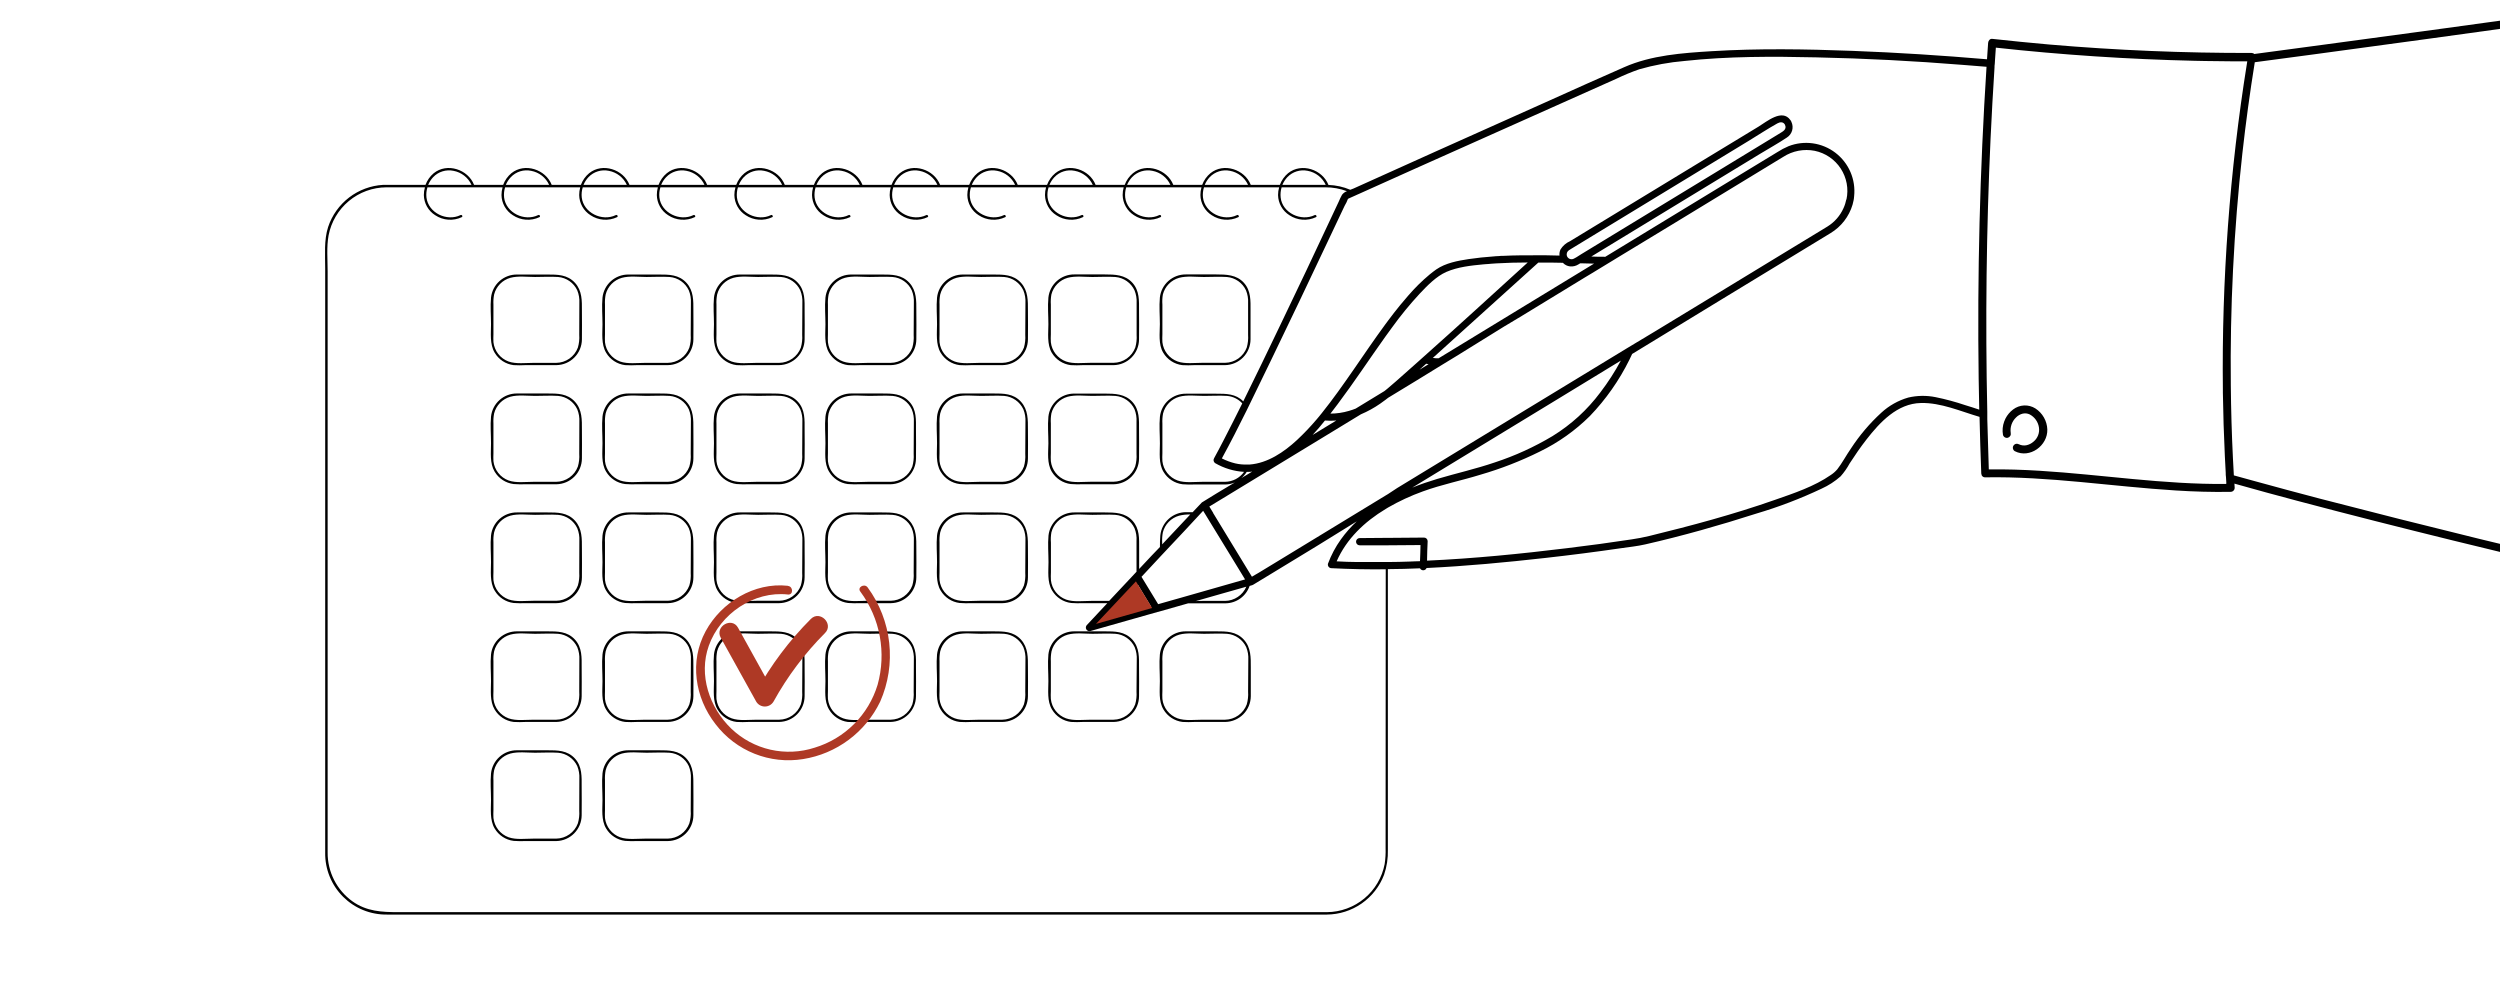<svg width="400" height="157" viewBox="0 0 400 157" fill="none" xmlns="http://www.w3.org/2000/svg">
<g clip-path="url(#clip0)">
<path d="M91.998 45.253C90.779 43.918 89.191 43.924 87.539 43.924C85.887 43.924 84.327 43.924 82.722 43.924C81.693 43.913 80.697 44.285 79.928 44.968C79.159 45.652 78.672 46.598 78.563 47.621C78.43 49.024 78.563 50.509 78.563 51.883C78.563 53.258 78.338 55.089 79.141 56.429C79.461 56.972 79.902 57.434 80.43 57.78C80.958 58.126 81.558 58.345 82.184 58.421C82.825 58.459 83.467 58.459 84.108 58.421H89.023C90.107 58.405 91.141 57.965 91.904 57.195C92.668 56.425 93.099 55.387 93.106 54.303C93.135 52.761 93.106 51.213 93.106 49.683C93.106 48.152 93.164 46.535 91.998 45.253ZM92.679 53.575C92.728 54.263 92.654 54.953 92.46 55.614C92.198 56.325 91.726 56.939 91.107 57.375C90.488 57.811 89.751 58.049 88.994 58.058H85.384C84.131 58.058 82.583 58.271 81.376 57.844C80.724 57.606 80.151 57.191 79.722 56.645C79.294 56.099 79.026 55.444 78.95 54.754C78.909 54.332 78.95 53.899 78.95 53.477V48.753C78.92 48.205 78.957 47.657 79.06 47.118C79.219 46.484 79.544 45.903 80.001 45.434C80.457 44.966 81.029 44.626 81.659 44.45C82.877 44.115 84.368 44.317 85.609 44.317C86.851 44.317 88.076 44.236 89.294 44.317C89.949 44.371 90.577 44.598 91.115 44.973C91.654 45.348 92.084 45.859 92.361 46.454C92.621 47.097 92.736 47.789 92.696 48.481L92.679 53.575Z" fill="black"/>
<path d="M109.833 45.253C108.615 43.918 107.026 43.924 105.375 43.924C103.723 43.924 102.163 43.924 100.557 43.924C99.529 43.913 98.532 44.285 97.764 44.968C96.995 45.652 96.508 46.598 96.399 47.621C96.266 49.024 96.399 50.509 96.399 51.883C96.399 53.258 96.168 55.089 96.977 56.429C97.297 56.972 97.738 57.434 98.266 57.78C98.794 58.126 99.394 58.345 100.02 58.421C100.661 58.459 101.303 58.459 101.944 58.421H106.859C107.943 58.405 108.977 57.965 109.74 57.195C110.503 56.425 110.935 55.387 110.942 54.303C110.971 52.761 110.942 51.213 110.942 49.683C110.942 48.152 111 46.535 109.833 45.253ZM110.515 53.575C110.564 54.263 110.49 54.953 110.296 55.614C110.033 56.325 109.562 56.939 108.943 57.375C108.324 57.811 107.587 58.049 106.83 58.058H103.232C101.978 58.058 100.43 58.271 99.223 57.844C98.571 57.606 97.999 57.191 97.57 56.645C97.141 56.099 96.874 55.444 96.797 54.754C96.757 54.332 96.797 53.899 96.797 53.477V48.753C96.767 48.205 96.804 47.657 96.907 47.118C97.067 46.484 97.392 45.903 97.848 45.434C98.304 44.966 98.876 44.626 99.506 44.45C100.731 44.115 102.215 44.317 103.457 44.317C104.699 44.317 105.923 44.236 107.142 44.317C107.796 44.371 108.425 44.597 108.963 44.972C109.502 45.347 109.932 45.859 110.209 46.454C110.469 47.097 110.583 47.789 110.544 48.481L110.515 53.575Z" fill="black"/>
<path d="M127.669 45.253C126.451 43.918 124.862 43.924 123.21 43.924C121.559 43.924 119.999 43.924 118.393 43.924C117.365 43.913 116.368 44.285 115.599 44.968C114.831 45.652 114.344 46.598 114.235 47.621C114.102 49.024 114.235 50.509 114.235 51.883C114.235 53.258 114.004 55.089 114.812 56.429C115.133 56.972 115.574 57.434 116.102 57.78C116.63 58.126 117.23 58.345 117.856 58.421C118.499 58.459 119.143 58.459 119.785 58.421H124.66C125.743 58.403 126.776 57.962 127.538 57.193C128.3 56.423 128.731 55.386 128.738 54.303C128.773 52.761 128.738 51.213 128.738 49.683C128.738 48.152 128.836 46.535 127.669 45.253ZM128.351 53.575C128.399 54.262 128.327 54.952 128.137 55.614C127.874 56.324 127.402 56.937 126.783 57.373C126.165 57.809 125.429 58.048 124.672 58.058H121.068C119.82 58.058 118.266 58.271 117.059 57.844C116.407 57.606 115.834 57.191 115.406 56.645C114.977 56.099 114.71 55.444 114.633 54.754C114.593 54.332 114.633 53.899 114.633 53.477V48.753C114.603 48.205 114.64 47.657 114.743 47.118C114.903 46.484 115.227 45.903 115.684 45.434C116.14 44.966 116.712 44.626 117.342 44.45C118.567 44.115 120.051 44.317 121.299 44.317C122.546 44.317 123.759 44.236 124.978 44.317C125.632 44.371 126.261 44.597 126.799 44.972C127.338 45.347 127.768 45.859 128.045 46.454C128.305 47.097 128.419 47.789 128.38 48.481L128.351 53.575Z" fill="black"/>
<path d="M145.505 45.253C144.287 43.918 142.698 43.924 141.046 43.924C139.395 43.924 137.835 43.924 136.229 43.924C135.201 43.913 134.204 44.285 133.435 44.968C132.666 45.652 132.18 46.598 132.071 47.621C131.938 49.024 132.071 50.509 132.071 51.883C132.071 53.258 131.84 55.089 132.648 56.429C132.969 56.972 133.41 57.434 133.938 57.78C134.466 58.126 135.066 58.345 135.692 58.421C136.335 58.459 136.979 58.459 137.621 58.421H142.537C143.619 58.403 144.652 57.962 145.414 57.193C146.176 56.423 146.607 55.386 146.614 54.303C146.649 52.761 146.614 51.213 146.614 49.683C146.614 48.152 146.672 46.535 145.505 45.253ZM146.187 53.575C146.235 54.262 146.162 54.952 145.973 55.614C145.71 56.324 145.238 56.937 144.619 57.373C144 57.809 143.264 58.048 142.508 58.058H138.904C137.656 58.058 136.102 58.271 134.901 57.844C134.247 57.607 133.673 57.193 133.243 56.646C132.814 56.1 132.545 55.445 132.469 54.754C132.429 54.332 132.469 53.899 132.469 53.477V48.753C132.439 48.205 132.476 47.657 132.579 47.118C132.739 46.483 133.065 45.902 133.522 45.433C133.98 44.965 134.553 44.625 135.184 44.45C136.403 44.115 137.887 44.317 139.135 44.317C140.382 44.317 141.595 44.236 142.814 44.317C143.468 44.371 144.097 44.597 144.635 44.972C145.174 45.347 145.604 45.859 145.881 46.454C146.141 47.097 146.255 47.789 146.216 48.481L146.187 53.575Z" fill="black"/>
<path d="M163.361 45.253C162.142 43.918 160.554 43.924 158.902 43.924C157.25 43.924 155.691 43.924 154.085 43.924C153.056 43.913 152.06 44.285 151.291 44.968C150.522 45.652 150.035 46.598 149.926 47.621C149.793 49.024 149.926 50.509 149.926 51.883C149.926 53.258 149.695 55.089 150.504 56.429C150.824 56.972 151.266 57.434 151.793 57.78C152.321 58.126 152.921 58.345 153.548 58.421C154.19 58.459 154.834 58.459 155.477 58.421H160.392C161.475 58.405 162.509 57.964 163.271 57.194C164.034 56.425 164.464 55.387 164.47 54.303C164.504 52.761 164.47 51.213 164.47 49.683C164.47 48.152 164.516 46.535 163.361 45.253ZM164.042 53.575C164.09 54.262 164.018 54.952 163.829 55.614C163.565 56.324 163.093 56.937 162.475 57.373C161.856 57.809 161.12 58.048 160.363 58.058H156.759C155.511 58.058 153.958 58.271 152.756 57.844C152.103 57.607 151.529 57.193 151.099 56.646C150.669 56.1 150.401 55.445 150.325 54.754C150.284 54.332 150.325 53.899 150.325 53.477V48.753C150.295 48.205 150.332 47.657 150.435 47.118C150.595 46.483 150.92 45.902 151.378 45.433C151.835 44.965 152.408 44.625 153.039 44.45C154.258 44.115 155.742 44.317 156.99 44.317C158.238 44.317 159.451 44.236 160.669 44.317C161.324 44.371 161.952 44.597 162.491 44.972C163.029 45.347 163.459 45.859 163.736 46.454C163.996 47.097 164.111 47.789 164.071 48.481L164.042 53.575Z" fill="black"/>
<path d="M168.28 56.431C168.601 56.973 169.042 57.435 169.57 57.781C170.098 58.126 170.698 58.346 171.324 58.423C171.966 58.461 172.61 58.461 173.253 58.423H178.168C179.251 58.407 180.285 57.966 181.047 57.196C181.81 56.426 182.24 55.388 182.246 54.305C182.28 52.763 182.246 51.215 182.246 49.684C182.246 48.154 182.344 46.519 181.177 45.237C180.01 43.955 178.37 43.908 176.724 43.908C175.078 43.908 173.507 43.908 171.907 43.908C170.877 43.895 169.88 44.267 169.109 44.951C168.339 45.635 167.852 46.581 167.743 47.605C167.61 49.009 167.743 50.493 167.743 51.868C167.743 53.242 167.494 55.09 168.28 56.431ZM168.222 47.12C168.382 46.485 168.708 45.904 169.165 45.435C169.623 44.966 170.196 44.627 170.827 44.452C172.046 44.117 173.53 44.319 174.778 44.319C176.025 44.319 177.244 44.238 178.457 44.319C179.111 44.373 179.74 44.599 180.278 44.974C180.817 45.349 181.247 45.861 181.524 46.456C181.784 47.098 181.898 47.791 181.859 48.483V53.566C181.907 54.253 181.834 54.943 181.645 55.605C181.382 56.314 180.909 56.927 180.291 57.363C179.672 57.799 178.936 58.038 178.18 58.048H174.564C173.316 58.048 171.763 58.261 170.561 57.834C169.908 57.598 169.334 57.183 168.905 56.637C168.477 56.09 168.21 55.435 168.135 54.744C168.112 54.319 168.112 53.893 168.135 53.468V48.743C168.099 48.2 168.128 47.655 168.222 47.12V47.12Z" fill="black"/>
<path d="M186.116 56.431C186.438 56.974 186.88 57.436 187.409 57.782C187.937 58.127 188.538 58.347 189.165 58.423C189.806 58.461 190.448 58.461 191.089 58.423H196.004C197.087 58.405 198.121 57.964 198.884 57.195C199.647 56.425 200.079 55.388 200.087 54.305C200.087 52.763 200.087 51.215 200.087 49.684C200.087 48.154 200.18 46.519 199.013 45.237C197.846 43.955 196.206 43.908 194.56 43.908C192.914 43.908 191.349 43.908 189.743 43.908C188.714 43.897 187.717 44.269 186.947 44.952C186.177 45.636 185.689 46.581 185.579 47.605C185.446 49.008 185.579 50.493 185.579 51.867C185.579 53.242 185.307 55.09 186.116 56.431ZM186.058 47.12C186.218 46.485 186.544 45.904 187.001 45.435C187.459 44.966 188.032 44.627 188.663 44.451C189.882 44.116 191.366 44.319 192.614 44.319C193.861 44.319 195.08 44.238 196.293 44.319C196.947 44.372 197.576 44.599 198.114 44.974C198.653 45.349 199.083 45.86 199.36 46.456C199.62 47.098 199.734 47.791 199.695 48.483V53.566C199.743 54.252 199.67 54.943 199.481 55.605C199.218 56.315 198.746 56.928 198.128 57.364C197.509 57.8 196.772 58.039 196.016 58.048H192.417C191.164 58.048 189.61 58.261 188.409 57.834C187.757 57.596 187.184 57.181 186.755 56.635C186.327 56.089 186.059 55.434 185.983 54.744C185.96 54.319 185.96 53.893 185.983 53.468V48.743C185.942 48.201 185.968 47.656 186.058 47.12V47.12Z" fill="black"/>
<path d="M91.998 64.285C90.779 62.945 89.191 62.956 87.539 62.956C85.887 62.956 84.327 62.956 82.722 62.956C81.693 62.945 80.697 63.317 79.928 64.001C79.159 64.684 78.672 65.63 78.563 66.653C78.43 68.051 78.563 69.541 78.563 70.915C78.563 72.406 78.338 74.121 79.141 75.461C79.462 76.003 79.904 76.463 80.432 76.808C80.959 77.152 81.559 77.371 82.184 77.448C82.824 77.497 83.466 77.508 84.108 77.483H89.023C90.107 77.466 91.141 77.026 91.904 76.256C92.668 75.486 93.099 74.448 93.106 73.364C93.135 71.817 93.106 70.274 93.106 68.744C93.106 67.213 93.164 65.567 91.998 64.285ZM92.679 72.608C92.728 73.295 92.654 73.986 92.46 74.647C92.198 75.357 91.726 75.971 91.107 76.407C90.488 76.844 89.751 77.082 88.994 77.09H85.384C84.131 77.09 82.583 77.303 81.376 76.876C80.724 76.638 80.152 76.222 79.723 75.676C79.295 75.13 79.027 74.476 78.95 73.786C78.909 73.364 78.95 72.931 78.95 72.51V67.785C78.92 67.236 78.957 66.685 79.06 66.145C79.221 65.511 79.546 64.931 80.002 64.463C80.459 63.995 81.03 63.654 81.659 63.476C82.877 63.141 84.368 63.343 85.609 63.343C86.851 63.343 88.076 63.263 89.294 63.343C89.949 63.4 90.576 63.628 91.115 64.004C91.653 64.38 92.083 64.891 92.361 65.486C92.621 66.129 92.736 66.821 92.696 67.513L92.679 72.608Z" fill="black"/>
<path d="M109.833 64.285C108.615 62.945 107.026 62.956 105.375 62.956C103.723 62.956 102.163 62.956 100.557 62.956C99.529 62.945 98.532 63.317 97.764 64.001C96.995 64.684 96.508 65.63 96.399 66.653C96.266 68.051 96.399 69.541 96.399 70.915C96.399 72.406 96.168 74.121 96.977 75.461C97.298 76.003 97.74 76.463 98.268 76.808C98.795 77.152 99.395 77.371 100.02 77.448C100.66 77.497 101.302 77.508 101.944 77.483H106.859C107.943 77.466 108.977 77.026 109.74 76.256C110.503 75.486 110.935 74.448 110.942 73.364C110.971 71.817 110.942 70.274 110.942 68.744C110.942 67.213 111 65.567 109.833 64.285ZM110.515 72.608C110.564 73.295 110.49 73.986 110.296 74.647C110.033 75.357 109.562 75.971 108.943 76.407C108.324 76.844 107.587 77.082 106.83 77.09H103.232C101.978 77.09 100.43 77.303 99.223 76.876C98.572 76.638 97.999 76.222 97.571 75.676C97.142 75.13 96.874 74.476 96.797 73.786C96.757 73.364 96.797 72.931 96.797 72.51V67.785C96.768 67.236 96.804 66.685 96.907 66.145C97.069 65.511 97.394 64.931 97.85 64.463C98.306 63.995 98.877 63.654 99.506 63.476C100.731 63.141 102.215 63.343 103.457 63.343C104.699 63.343 105.923 63.263 107.142 63.343C107.796 63.4 108.424 63.627 108.963 64.003C109.501 64.379 109.931 64.891 110.209 65.486C110.469 66.129 110.583 66.821 110.544 67.513L110.515 72.608Z" fill="black"/>
<path d="M127.669 64.285C126.451 62.945 124.862 62.956 123.21 62.956C121.559 62.956 119.999 62.956 118.393 62.956C117.365 62.945 116.368 63.317 115.599 64.001C114.831 64.684 114.344 65.63 114.235 66.653C114.102 68.051 114.235 69.541 114.235 70.915C114.235 72.406 114.004 74.121 114.812 75.461C115.134 76.003 115.576 76.463 116.104 76.808C116.631 77.152 117.231 77.371 117.856 77.448C118.498 77.497 119.142 77.508 119.785 77.483H124.66C125.743 77.465 126.776 77.023 127.538 76.254C128.3 75.484 128.731 74.447 128.738 73.364C128.773 71.817 128.738 70.274 128.738 68.744C128.738 67.213 128.836 65.567 127.669 64.285ZM128.351 72.608C128.399 73.295 128.326 73.984 128.137 74.647C127.874 75.356 127.402 75.969 126.783 76.405C126.165 76.841 125.429 77.08 124.672 77.09H121.068C119.82 77.09 118.266 77.303 117.059 76.876C116.407 76.638 115.835 76.222 115.407 75.676C114.978 75.13 114.71 74.476 114.633 73.786C114.593 73.364 114.633 72.931 114.633 72.51V67.785C114.604 67.236 114.64 66.685 114.743 66.145C114.905 65.511 115.23 64.931 115.686 64.463C116.142 63.995 116.713 63.654 117.342 63.476C118.567 63.141 120.051 63.343 121.299 63.343C122.546 63.343 123.759 63.263 124.978 63.343C125.632 63.4 126.26 63.627 126.799 64.003C127.337 64.379 127.767 64.891 128.045 65.486C128.305 66.129 128.419 66.821 128.38 67.513L128.351 72.608Z" fill="black"/>
<path d="M145.505 64.285C144.287 62.945 142.698 62.956 141.046 62.956C139.395 62.956 137.835 62.956 136.229 62.956C135.201 62.945 134.204 63.317 133.435 64.001C132.666 64.684 132.18 65.63 132.071 66.653C131.938 68.051 132.071 69.541 132.071 70.915C132.071 72.406 131.84 74.121 132.648 75.461C132.964 75.996 133.397 76.452 133.914 76.796C134.431 77.14 135.019 77.363 135.634 77.448C136.276 77.497 136.92 77.508 137.564 77.483H142.479C143.562 77.465 144.594 77.023 145.356 76.254C146.118 75.484 146.549 74.447 146.557 73.364C146.591 71.817 146.557 70.274 146.557 68.744C146.557 67.213 146.672 65.567 145.505 64.285ZM146.187 72.608C146.235 73.295 146.162 73.984 145.973 74.647C145.71 75.356 145.238 75.969 144.619 76.405C144 76.841 143.264 77.08 142.508 77.09H138.904C137.656 77.09 136.102 77.303 134.901 76.876C134.248 76.638 133.675 76.223 133.245 75.677C132.815 75.131 132.547 74.476 132.469 73.786C132.429 73.364 132.469 72.931 132.469 72.51V67.785C132.439 67.236 132.476 66.685 132.579 66.145C132.741 65.51 133.067 64.93 133.524 64.462C133.981 63.993 134.554 63.653 135.184 63.476C136.403 63.141 137.887 63.343 139.135 63.343C140.382 63.343 141.595 63.263 142.814 63.343C143.468 63.4 144.096 63.627 144.635 64.003C145.173 64.379 145.603 64.891 145.881 65.486C146.141 66.129 146.255 66.821 146.216 67.513L146.187 72.608Z" fill="black"/>
<path d="M163.361 64.285C162.142 62.945 160.554 62.956 158.902 62.956C157.25 62.956 155.691 62.956 154.085 62.956C153.056 62.945 152.06 63.317 151.291 64.001C150.522 64.684 150.035 65.63 149.926 66.653C149.793 68.051 149.926 69.541 149.926 70.915C149.926 72.406 149.695 74.121 150.504 75.461C150.826 76.003 151.267 76.463 151.795 76.808C152.323 77.152 152.922 77.371 153.548 77.448C154.19 77.497 154.834 77.508 155.477 77.483H160.392C161.475 77.466 162.509 77.025 163.271 76.256C164.034 75.486 164.464 74.448 164.47 73.364C164.504 71.817 164.47 70.274 164.47 68.744C164.47 67.213 164.516 65.567 163.361 64.285ZM164.042 72.608C164.09 73.295 164.018 73.984 163.829 74.647C163.565 75.356 163.093 75.969 162.475 76.405C161.856 76.841 161.12 77.08 160.363 77.09H156.759C155.511 77.09 153.958 77.303 152.756 76.876C152.104 76.638 151.53 76.223 151.101 75.677C150.671 75.131 150.402 74.476 150.325 73.786C150.284 73.364 150.325 72.931 150.325 72.51V67.785C150.295 67.236 150.332 66.685 150.435 66.145C150.596 65.51 150.922 64.93 151.38 64.462C151.837 63.993 152.409 63.653 153.039 63.476C154.258 63.141 155.742 63.343 156.99 63.343C158.238 63.343 159.451 63.263 160.669 63.343C161.324 63.4 161.952 63.627 162.49 64.003C163.029 64.379 163.458 64.891 163.736 65.486C163.996 66.129 164.111 66.821 164.071 67.513L164.042 72.608Z" fill="black"/>
<path d="M168.28 75.461C168.602 76.003 169.044 76.463 169.571 76.808C170.099 77.152 170.698 77.371 171.324 77.448C171.965 77.497 172.61 77.509 173.253 77.483H178.168C179.251 77.466 180.285 77.026 181.047 76.256C181.81 75.486 182.24 74.448 182.246 73.365C182.28 71.817 182.246 70.275 182.246 68.744C182.246 67.213 182.344 65.585 181.177 64.302C180.01 63.02 178.37 62.974 176.724 62.974C175.078 62.974 173.507 62.974 171.907 62.974C170.877 62.961 169.88 63.333 169.109 64.016C168.339 64.7 167.852 65.646 167.743 66.671C167.61 68.068 167.743 69.558 167.743 70.933C167.725 72.406 167.494 74.121 168.28 75.461ZM168.222 66.145C168.384 65.511 168.71 64.93 169.167 64.462C169.624 63.993 170.197 63.654 170.827 63.477C172.046 63.142 173.53 63.344 174.778 63.344C176.025 63.344 177.244 63.263 178.457 63.344C179.111 63.4 179.739 63.627 180.278 64.004C180.816 64.38 181.246 64.891 181.524 65.486C181.778 66.13 181.886 66.823 181.841 67.514V72.597C181.889 73.283 181.817 73.973 181.628 74.635C181.364 75.345 180.892 75.958 180.274 76.394C179.655 76.83 178.919 77.069 178.162 77.079H174.564C173.316 77.079 171.763 77.292 170.561 76.865C169.908 76.628 169.335 76.213 168.906 75.667C168.477 75.121 168.21 74.465 168.135 73.775C168.112 73.35 168.112 72.924 168.135 72.498V67.774C168.099 67.229 168.128 66.682 168.222 66.145Z" fill="black"/>
<path d="M91.998 83.31C90.779 81.976 89.191 81.988 87.539 81.988C85.887 81.988 84.327 81.988 82.722 81.988C81.692 81.975 80.695 82.347 79.926 83.03C79.157 83.714 78.671 84.661 78.563 85.684C78.43 87.082 78.563 88.537 78.563 89.947C78.563 91.356 78.338 93.147 79.141 94.487C79.461 95.03 79.902 95.492 80.43 95.838C80.958 96.183 81.558 96.403 82.184 96.479C82.824 96.526 83.467 96.536 84.108 96.508H89.023C90.107 96.493 91.142 96.053 91.906 95.283C92.669 94.513 93.1 93.474 93.106 92.39C93.135 90.848 93.106 89.3 93.106 87.769C93.106 86.239 93.164 84.598 91.998 83.31ZM92.679 91.639C92.727 92.324 92.653 93.013 92.46 93.672C92.198 94.384 91.727 94.999 91.108 95.436C90.489 95.874 89.752 96.112 88.994 96.121H85.384C84.131 96.121 82.583 96.335 81.376 95.907C80.724 95.667 80.152 95.251 79.723 94.704C79.295 94.157 79.027 93.502 78.95 92.811C78.909 92.396 78.95 91.957 78.95 91.535V86.81C78.92 86.263 78.957 85.714 79.06 85.176C79.221 84.542 79.546 83.962 80.002 83.493C80.458 83.025 81.029 82.685 81.659 82.507C82.877 82.172 84.368 82.375 85.609 82.375C86.851 82.375 88.076 82.294 89.294 82.375C89.949 82.43 90.577 82.658 91.116 83.034C91.654 83.41 92.084 83.922 92.361 84.517C92.622 85.158 92.736 85.849 92.696 86.539L92.679 91.639Z" fill="black"/>
<path d="M109.833 83.31C108.615 81.976 107.026 81.988 105.375 81.988C103.723 81.988 102.163 81.988 100.557 81.988C99.528 81.975 98.531 82.347 97.762 83.03C96.993 83.714 96.507 84.661 96.399 85.684C96.266 87.082 96.399 88.537 96.399 89.947C96.399 91.356 96.168 93.147 96.977 94.487C97.297 95.03 97.738 95.492 98.266 95.838C98.794 96.183 99.394 96.403 100.02 96.479C100.66 96.526 101.303 96.536 101.944 96.508H106.859C107.943 96.493 108.978 96.053 109.742 95.283C110.505 94.513 110.936 93.474 110.942 92.39C110.971 90.848 110.942 89.3 110.942 87.769C110.942 86.239 111 84.598 109.833 83.31ZM110.515 91.639C110.563 92.324 110.489 93.013 110.296 93.672C110.034 94.384 109.563 94.999 108.944 95.436C108.325 95.874 107.588 96.112 106.83 96.121H103.232C101.978 96.121 100.43 96.335 99.223 95.907C98.572 95.667 97.999 95.251 97.571 94.704C97.142 94.157 96.875 93.502 96.797 92.811C96.757 92.396 96.797 91.957 96.797 91.535V86.81C96.767 86.263 96.804 85.714 96.907 85.176C97.068 84.542 97.393 83.962 97.849 83.493C98.305 83.025 98.877 82.685 99.506 82.507C100.731 82.172 102.215 82.375 103.457 82.375C104.699 82.375 105.923 82.294 107.142 82.375C107.797 82.43 108.425 82.657 108.964 83.033C109.503 83.409 109.932 83.921 110.209 84.517C110.469 85.158 110.584 85.849 110.544 86.539L110.515 91.639Z" fill="black"/>
<path d="M127.669 83.31C126.451 81.976 124.862 81.988 123.21 81.988C121.559 81.988 119.999 81.988 118.393 81.988C117.364 81.975 116.367 82.347 115.598 83.03C114.829 83.714 114.343 84.661 114.235 85.684C114.102 87.082 114.235 88.537 114.235 89.947C114.235 91.356 114.004 93.147 114.812 94.487C115.133 95.03 115.574 95.492 116.102 95.838C116.63 96.183 117.23 96.403 117.856 96.479C118.498 96.526 119.142 96.536 119.785 96.508H124.66C125.744 96.493 126.778 96.053 127.541 95.283C128.304 94.513 128.733 93.474 128.738 92.39C128.773 90.848 128.738 89.3 128.738 87.769C128.738 86.239 128.836 84.598 127.669 83.31ZM128.351 91.639C128.399 92.324 128.326 93.012 128.137 93.672C127.875 94.383 127.403 94.997 126.784 95.434C126.166 95.871 125.429 96.111 124.672 96.121H121.068C119.82 96.121 118.266 96.335 117.059 95.907C116.407 95.667 115.835 95.251 115.407 94.704C114.978 94.157 114.711 93.502 114.633 92.811C114.593 92.396 114.633 91.957 114.633 91.535V86.81C114.603 86.263 114.64 85.714 114.743 85.176C114.904 84.542 115.229 83.962 115.685 83.493C116.141 83.025 116.713 82.685 117.342 82.507C118.567 82.172 120.051 82.375 121.299 82.375C122.546 82.375 123.759 82.294 124.978 82.375C125.633 82.43 126.261 82.657 126.8 83.033C127.338 83.409 127.768 83.921 128.045 84.517C128.305 85.158 128.419 85.849 128.38 86.539L128.351 91.639Z" fill="black"/>
<path d="M145.505 83.31C144.287 81.976 142.698 81.988 141.046 81.988C139.395 81.988 137.835 81.988 136.229 81.988C135.2 81.975 134.203 82.347 133.434 83.03C132.665 83.714 132.179 84.661 132.071 85.684C131.938 87.082 132.071 88.537 132.071 89.947C132.071 91.356 131.84 93.147 132.648 94.487C132.969 95.03 133.41 95.492 133.938 95.838C134.466 96.183 135.066 96.403 135.692 96.479C136.334 96.526 136.978 96.536 137.621 96.508H142.537C143.62 96.493 144.655 96.053 145.417 95.283C146.18 94.513 146.61 93.474 146.614 92.39C146.649 90.848 146.614 89.3 146.614 87.769C146.614 86.239 146.672 84.598 145.505 83.31ZM146.187 91.639C146.235 92.324 146.162 93.012 145.973 93.672C145.711 94.383 145.239 94.997 144.62 95.434C144.002 95.871 143.265 96.111 142.508 96.121H138.904C137.656 96.121 136.102 96.335 134.901 95.907C134.248 95.669 133.674 95.252 133.244 94.706C132.815 94.159 132.546 93.503 132.469 92.811C132.429 92.396 132.469 91.957 132.469 91.535V86.81C132.439 86.263 132.476 85.714 132.579 85.176C132.74 84.541 133.066 83.96 133.523 83.492C133.98 83.023 134.553 82.684 135.184 82.507C136.403 82.172 137.887 82.375 139.135 82.375C140.382 82.375 141.595 82.294 142.814 82.375C143.469 82.43 144.097 82.657 144.636 83.033C145.174 83.409 145.604 83.921 145.881 84.517C146.141 85.158 146.255 85.849 146.216 86.539L146.187 91.639Z" fill="black"/>
<path d="M163.361 83.31C162.142 81.976 160.554 81.988 158.902 81.988C157.25 81.988 155.691 81.988 154.085 81.988C153.056 81.975 152.059 82.347 151.29 83.03C150.52 83.714 150.034 84.661 149.926 85.684C149.793 87.082 149.926 88.537 149.926 89.947C149.926 91.356 149.695 93.147 150.504 94.487C150.824 95.03 151.266 95.492 151.793 95.838C152.321 96.183 152.921 96.403 153.548 96.479C154.19 96.526 154.834 96.536 155.477 96.508H160.392C161.476 96.493 162.51 96.053 163.273 95.283C164.036 94.513 164.465 93.474 164.47 92.39C164.504 90.848 164.47 89.3 164.47 87.769C164.47 86.239 164.516 84.598 163.361 83.31ZM164.042 91.639C164.09 92.324 164.018 93.012 163.829 93.672C163.566 94.383 163.094 94.997 162.476 95.434C161.857 95.871 161.121 96.111 160.363 96.121H156.759C155.511 96.121 153.958 96.335 152.756 95.907C152.103 95.669 151.529 95.252 151.1 94.706C150.67 94.159 150.402 93.503 150.325 92.811C150.284 92.396 150.325 91.957 150.325 91.535V86.81C150.295 86.263 150.332 85.714 150.435 85.176C150.595 84.541 150.921 83.96 151.378 83.492C151.836 83.023 152.409 82.684 153.039 82.507C154.258 82.172 155.742 82.375 156.99 82.375C158.238 82.375 159.451 82.294 160.669 82.375C161.324 82.43 161.953 82.657 162.491 83.033C163.03 83.409 163.459 83.921 163.736 84.517C163.996 85.158 164.111 85.849 164.071 86.539L164.042 91.639Z" fill="black"/>
<path d="M91.998 102.342C90.779 101.008 89.191 101.014 87.539 101.014C85.887 101.014 84.327 101.014 82.722 101.014C81.693 101.004 80.698 101.376 79.929 102.06C79.16 102.743 78.673 103.688 78.563 104.71C78.43 106.114 78.563 107.598 78.563 108.973C78.563 110.463 78.338 112.179 79.141 113.519C79.461 114.062 79.902 114.524 80.43 114.87C80.958 115.215 81.558 115.435 82.184 115.511C82.825 115.549 83.467 115.549 84.108 115.511H89.023C90.097 115.486 91.12 115.044 91.874 114.279C92.628 113.513 93.056 112.485 93.066 111.41C93.095 109.868 93.066 108.32 93.066 106.79C93.066 105.259 93.164 103.625 91.998 102.342ZM92.679 110.665C92.728 111.353 92.654 112.043 92.46 112.704C92.197 113.415 91.725 114.029 91.107 114.466C90.488 114.903 89.751 115.143 88.994 115.153H85.384C84.131 115.153 82.583 115.367 81.376 114.934C80.724 114.696 80.151 114.28 79.722 113.734C79.294 113.188 79.026 112.533 78.95 111.844C78.909 111.422 78.95 110.989 78.95 110.567V105.842C78.92 105.295 78.957 104.746 79.06 104.208C79.219 103.574 79.544 102.993 80.001 102.524C80.457 102.056 81.029 101.716 81.659 101.539C82.877 101.204 84.368 101.407 85.609 101.407C86.851 101.407 88.076 101.326 89.294 101.407C89.948 101.462 90.576 101.689 91.114 102.064C91.653 102.439 92.083 102.95 92.361 103.544C92.621 104.186 92.736 104.879 92.696 105.571L92.679 110.665Z" fill="black"/>
<path d="M109.833 102.342C108.615 101.008 107.026 101.014 105.375 101.014C103.723 101.014 102.163 101.014 100.557 101.014C99.529 101.004 98.534 101.376 97.765 102.06C96.996 102.743 96.509 103.688 96.399 104.71C96.266 106.114 96.399 107.598 96.399 108.973C96.399 110.463 96.168 112.179 96.977 113.519C97.297 114.062 97.738 114.524 98.266 114.87C98.794 115.215 99.394 115.435 100.02 115.511C100.661 115.549 101.303 115.549 101.944 115.511H106.859C107.943 115.496 108.978 115.056 109.742 114.286C110.505 113.516 110.936 112.477 110.942 111.393C110.971 109.851 110.942 108.303 110.942 106.772C110.942 105.242 111 103.625 109.833 102.342ZM110.515 110.665C110.564 111.353 110.49 112.043 110.296 112.704C110.033 113.415 109.561 114.029 108.943 114.466C108.324 114.903 107.587 115.143 106.83 115.153H103.232C101.978 115.153 100.43 115.367 99.223 114.934C98.571 114.696 97.999 114.28 97.57 113.734C97.141 113.188 96.874 112.533 96.797 111.844C96.757 111.422 96.797 110.989 96.797 110.567V105.842C96.767 105.295 96.804 104.746 96.907 104.208C97.067 103.574 97.392 102.993 97.848 102.524C98.304 102.056 98.876 101.716 99.506 101.539C100.731 101.204 102.215 101.407 103.457 101.407C104.699 101.407 105.923 101.326 107.142 101.407C107.796 101.461 108.424 101.687 108.963 102.063C109.501 102.438 109.931 102.949 110.209 103.544C110.469 104.186 110.583 104.879 110.544 105.571L110.515 110.665Z" fill="black"/>
<path d="M127.669 102.342C126.451 101.008 124.862 101.014 123.21 101.014C121.559 101.014 119.999 101.014 118.393 101.014C117.365 101.004 116.37 101.376 115.601 102.06C114.832 102.743 114.345 103.688 114.235 104.71C114.102 106.114 114.235 107.598 114.235 108.973C114.235 110.463 114.004 112.179 114.812 113.519C115.133 114.062 115.574 114.524 116.102 114.87C116.63 115.215 117.23 115.435 117.856 115.511C118.499 115.549 119.143 115.549 119.785 115.511H124.66C125.743 115.495 126.777 115.054 127.539 114.284C128.302 113.514 128.732 112.476 128.738 111.393C128.773 109.851 128.738 108.303 128.738 106.772C128.738 105.242 128.836 103.625 127.669 102.342ZM128.351 110.665C128.399 111.352 128.327 112.042 128.137 112.704C127.873 113.414 127.401 114.027 126.783 114.464C126.165 114.901 125.429 115.141 124.672 115.153H121.068C119.82 115.153 118.266 115.367 117.059 114.934C116.407 114.696 115.834 114.28 115.406 113.734C114.977 113.188 114.71 112.533 114.633 111.844C114.593 111.422 114.633 110.989 114.633 110.567V105.842C114.603 105.295 114.64 104.746 114.743 104.208C114.903 103.574 115.227 102.993 115.684 102.524C116.14 102.056 116.712 101.716 117.342 101.539C118.567 101.204 120.051 101.407 121.299 101.407C122.546 101.407 123.759 101.326 124.978 101.407C125.632 101.461 126.26 101.687 126.799 102.063C127.337 102.438 127.767 102.949 128.045 103.544C128.305 104.186 128.419 104.879 128.38 105.571L128.351 110.665Z" fill="black"/>
<path d="M145.505 102.342C144.287 101.008 142.698 101.014 141.046 101.014C139.395 101.014 137.835 101.014 136.229 101.014C135.201 101.004 134.205 101.376 133.437 102.06C132.668 102.743 132.181 103.688 132.071 104.71C131.938 106.114 132.071 107.598 132.071 108.973C132.071 110.463 131.84 112.179 132.648 113.519C132.963 114.055 133.395 114.513 133.912 114.858C134.43 115.203 135.018 115.426 135.634 115.511C136.277 115.549 136.921 115.549 137.564 115.511H142.479C143.562 115.495 144.596 115.054 145.358 114.284C146.12 113.514 146.551 112.476 146.557 111.393C146.591 109.851 146.557 108.303 146.557 106.772C146.557 105.242 146.672 103.625 145.505 102.342ZM146.187 110.665C146.235 111.352 146.162 112.042 145.973 112.704C145.709 113.414 145.237 114.027 144.619 114.464C144.001 114.901 143.265 115.141 142.508 115.153H138.904C137.656 115.153 136.102 115.367 134.901 114.934C134.247 114.697 133.673 114.282 133.243 113.736C132.814 113.19 132.545 112.534 132.469 111.844C132.429 111.422 132.469 110.989 132.469 110.567V105.842C132.439 105.295 132.476 104.746 132.579 104.208C132.739 103.573 133.065 102.992 133.522 102.523C133.98 102.054 134.553 101.715 135.184 101.539C136.403 101.204 137.887 101.407 139.135 101.407C140.382 101.407 141.595 101.326 142.814 101.407C143.468 101.461 144.096 101.687 144.635 102.063C145.173 102.438 145.603 102.949 145.881 103.544C146.141 104.186 146.255 104.879 146.216 105.571L146.187 110.665Z" fill="black"/>
<path d="M163.361 102.342C162.142 101.008 160.554 101.014 158.902 101.014C157.25 101.014 155.691 101.014 154.085 101.014C153.056 101.004 152.061 101.376 151.292 102.06C150.524 102.743 150.037 103.688 149.926 104.71C149.793 106.114 149.926 107.598 149.926 108.973C149.926 110.463 149.695 112.179 150.504 113.519C150.824 114.062 151.266 114.524 151.793 114.87C152.321 115.215 152.921 115.435 153.548 115.511C154.19 115.549 154.834 115.549 155.477 115.511H160.392C161.476 115.496 162.51 115.056 163.273 114.286C164.036 113.516 164.465 112.477 164.47 111.393C164.504 109.851 164.47 108.303 164.47 106.772C164.47 105.242 164.516 103.625 163.361 102.342ZM164.042 110.665C164.09 111.352 164.018 112.042 163.829 112.704C163.565 113.414 163.093 114.027 162.474 114.464C161.856 114.901 161.12 115.141 160.363 115.153H156.759C155.511 115.153 153.958 115.367 152.756 114.934C152.103 114.697 151.529 114.282 151.099 113.736C150.669 113.19 150.401 112.534 150.325 111.844C150.284 111.422 150.325 110.989 150.325 110.567V105.842C150.295 105.295 150.332 104.746 150.435 104.208C150.595 103.573 150.92 102.992 151.378 102.523C151.835 102.054 152.408 101.715 153.039 101.539C154.258 101.204 155.742 101.407 156.99 101.407C158.238 101.407 159.451 101.326 160.669 101.407C161.323 101.461 161.952 101.687 162.49 102.063C163.029 102.438 163.459 102.949 163.736 103.544C163.996 104.186 164.111 104.879 164.071 105.571L164.042 110.665Z" fill="black"/>
<path d="M181.177 102.342C179.958 101.008 178.37 101.014 176.724 101.014C175.078 101.014 173.507 101.014 171.907 101.014C170.878 101.002 169.881 101.374 169.111 102.058C168.341 102.741 167.853 103.687 167.743 104.71C167.61 106.114 167.743 107.598 167.743 108.973C167.743 110.463 167.512 112.179 168.32 113.519C168.641 114.061 169.083 114.523 169.611 114.869C170.138 115.214 170.738 115.434 171.364 115.511C172.007 115.549 172.651 115.549 173.293 115.511H178.208C179.282 115.486 180.304 115.044 181.057 114.278C181.811 113.513 182.237 112.484 182.246 111.41C182.28 109.868 182.246 108.32 182.246 106.79C182.246 105.259 182.344 103.625 181.177 102.342ZM181.841 110.665C181.889 111.352 181.817 112.042 181.628 112.704C181.364 113.414 180.892 114.027 180.273 114.464C179.655 114.901 178.919 115.141 178.162 115.153H174.564C173.316 115.153 171.763 115.367 170.561 114.934C169.908 114.697 169.334 114.283 168.905 113.736C168.477 113.19 168.21 112.534 168.135 111.844C168.112 111.418 168.112 110.992 168.135 110.567V105.843C168.105 105.295 168.142 104.746 168.245 104.208C168.405 103.573 168.731 102.992 169.188 102.523C169.646 102.054 170.219 101.715 170.85 101.54C172.069 101.205 173.553 101.407 174.801 101.407C176.048 101.407 177.267 101.326 178.48 101.407C179.134 101.461 179.762 101.687 180.301 102.063C180.839 102.438 181.269 102.949 181.547 103.544C181.807 104.186 181.921 104.879 181.882 105.571L181.841 110.665Z" fill="black"/>
<path d="M199.013 102.342C197.794 101.008 196.206 101.014 194.56 101.014C192.914 101.014 191.349 101.014 189.743 101.014C188.714 101.003 187.718 101.376 186.948 102.059C186.178 102.742 185.69 103.687 185.579 104.71C185.446 106.114 185.579 107.598 185.579 108.973C185.579 110.463 185.348 112.179 186.156 113.519C186.478 114.062 186.92 114.524 187.449 114.87C187.978 115.215 188.579 115.435 189.206 115.511C189.846 115.549 190.489 115.549 191.129 115.511H196.044C197.128 115.495 198.163 115.054 198.926 114.285C199.689 113.515 200.12 112.477 200.128 111.393C200.128 109.851 200.128 108.303 200.128 106.772C200.128 105.242 200.18 103.625 199.013 102.342ZM199.695 110.665C199.743 111.352 199.67 112.042 199.481 112.704C199.218 113.414 198.746 114.028 198.127 114.465C197.509 114.902 196.773 115.142 196.016 115.153H192.417C191.164 115.153 189.61 115.367 188.409 114.934C187.757 114.696 187.184 114.28 186.755 113.734C186.327 113.188 186.059 112.533 185.983 111.844C185.96 111.418 185.96 110.992 185.983 110.567V105.842C185.953 105.295 185.99 104.746 186.093 104.208C186.253 103.573 186.578 102.992 187.036 102.523C187.493 102.054 188.067 101.715 188.698 101.539C189.916 101.204 191.401 101.407 192.648 101.407C193.896 101.407 195.114 101.326 196.327 101.407C196.982 101.461 197.61 101.687 198.148 102.063C198.687 102.438 199.117 102.949 199.394 103.544C199.655 104.186 199.769 104.879 199.729 105.571L199.695 110.665Z" fill="black"/>
<path d="M91.998 121.373C90.779 120.038 89.191 120.044 87.539 120.044C85.887 120.044 84.327 120.044 82.722 120.044C81.693 120.033 80.697 120.405 79.928 121.089C79.159 121.772 78.672 122.718 78.563 123.741C78.43 125.144 78.563 126.6 78.563 128.003C78.563 129.407 78.338 131.209 79.141 132.549C79.461 133.092 79.902 133.555 80.43 133.9C80.958 134.246 81.558 134.465 82.184 134.542C82.824 134.589 83.467 134.598 84.108 134.57H89.023C90.097 134.544 91.118 134.101 91.872 133.336C92.626 132.571 93.054 131.544 93.066 130.47C93.095 128.927 93.066 127.38 93.066 125.849C93.066 124.318 93.164 122.655 91.998 121.373ZM92.679 129.696C92.728 130.383 92.654 131.073 92.46 131.734C92.198 132.445 91.726 133.059 91.107 133.495C90.488 133.931 89.751 134.169 88.994 134.178H85.384C84.131 134.178 82.583 134.391 81.376 133.964C80.724 133.726 80.151 133.311 79.722 132.765C79.294 132.219 79.026 131.564 78.95 130.874C78.909 130.452 78.95 130.019 78.95 129.597V124.873C78.92 124.326 78.957 123.777 79.06 123.238C79.219 122.604 79.544 122.023 80.001 121.555C80.457 121.086 81.029 120.746 81.659 120.57C82.877 120.235 84.368 120.437 85.609 120.437C86.851 120.437 88.076 120.356 89.294 120.437C89.949 120.491 90.577 120.718 91.115 121.093C91.654 121.468 92.084 121.979 92.361 122.574C92.621 123.217 92.736 123.909 92.696 124.601L92.679 129.696Z" fill="black"/>
<path d="M109.833 121.373C108.615 120.038 107.026 120.044 105.375 120.044C103.723 120.044 102.163 120.044 100.557 120.044C99.529 120.033 98.532 120.405 97.764 121.089C96.995 121.772 96.508 122.718 96.399 123.741C96.266 125.144 96.399 126.6 96.399 128.003C96.399 129.407 96.168 131.209 96.977 132.549C97.297 133.092 97.738 133.555 98.266 133.9C98.794 134.246 99.394 134.465 100.02 134.542C100.66 134.589 101.303 134.598 101.944 134.57H106.859C107.943 134.554 108.977 134.114 109.74 133.344C110.503 132.574 110.935 131.536 110.942 130.452C110.971 128.91 110.942 127.362 110.942 125.832C110.942 124.301 111 122.655 109.833 121.373ZM110.515 129.696C110.564 130.383 110.49 131.073 110.296 131.734C110.033 132.445 109.562 133.059 108.943 133.495C108.324 133.931 107.587 134.169 106.83 134.178H103.232C101.978 134.178 100.43 134.391 99.223 133.964C98.571 133.726 97.999 133.311 97.57 132.765C97.141 132.219 96.874 131.564 96.797 130.874C96.757 130.452 96.797 130.019 96.797 129.597V124.873C96.767 124.326 96.804 123.777 96.907 123.238C97.067 122.604 97.392 122.023 97.848 121.555C98.304 121.086 98.876 120.746 99.506 120.57C100.731 120.235 102.215 120.437 103.457 120.437C104.699 120.437 105.923 120.356 107.142 120.437C107.796 120.491 108.425 120.717 108.963 121.092C109.502 121.468 109.932 121.979 110.209 122.574C110.469 123.217 110.583 123.909 110.544 124.601L110.515 129.696Z" fill="black"/>
<path d="M489.197 -8.993C476.49 -7.272 463.783 -5.528 451.077 -3.76L410.374 1.883C397.667 3.646 384.976 5.379 372.3 7.081C368.422 7.609 364.549 8.128 360.679 8.64C360.624 8.586 360.558 8.542 360.485 8.514C360.413 8.485 360.335 8.471 360.257 8.473C349.453 8.496 338.658 8.046 327.872 7.121C324.828 6.856 321.779 6.544 318.741 6.215C318.377 6.174 318.123 6.538 318.1 6.856C318.036 7.734 317.978 8.589 317.921 9.484C310.758 8.872 303.579 8.409 296.4 8.138C288.891 7.855 281.383 7.728 273.874 8.19C269.201 8.479 264.228 8.825 259.885 10.743C255.9 12.476 251.926 14.289 247.952 16.068L229.897 24.154L216.555 30.167C216.41 30.231 216.237 30.294 216.046 30.363C214.939 29.894 213.754 29.632 212.552 29.589V29.589C211.593 27.106 208.226 25.991 206.095 27.712C205.5 28.208 205.045 28.851 204.778 29.578H200.122C199.158 27.1 195.796 25.991 193.671 27.712C193.074 28.207 192.618 28.851 192.348 29.578H187.728C186.757 27.1 183.401 25.991 181.276 27.712C180.677 28.206 180.221 28.85 179.953 29.578H175.298C174.333 27.1 170.978 25.991 168.852 27.712C168.254 28.206 167.797 28.85 167.529 29.578H162.839C161.875 27.1 158.519 25.991 156.388 27.712C155.793 28.208 155.339 28.851 155.071 29.578H150.416C149.451 27.1 146.095 25.991 143.964 27.712C143.369 28.208 142.915 28.851 142.647 29.578H137.992C137.027 27.1 133.672 25.991 131.54 27.712C130.943 28.206 130.489 28.85 130.223 29.578H125.568C124.603 27.1 121.242 25.991 119.116 27.712C118.52 28.207 118.064 28.851 117.794 29.578H113.144C112.174 27.1 108.818 25.991 106.693 27.712C106.094 28.206 105.638 28.85 105.37 29.578H100.715C99.75 27.1 96.394 25.991 94.263 27.712C93.668 28.208 93.214 28.851 92.946 29.578H88.273C87.309 27.1 83.953 25.991 81.822 27.712C81.227 28.208 80.773 28.851 80.505 29.578H75.85C74.885 27.1 71.529 25.991 69.398 27.712C68.803 28.208 68.349 28.851 68.081 29.578H62.525C62.121 29.578 61.711 29.578 61.306 29.578C59.331 29.689 57.434 30.391 55.863 31.594C54.292 32.798 53.12 34.446 52.498 36.324C51.822 38.415 52.03 40.783 52.03 42.955V136.442C52.012 137.746 52.256 139.041 52.747 140.249C53.238 141.457 53.966 142.554 54.889 143.476C55.811 144.398 56.909 145.126 58.117 145.616C59.326 146.106 60.62 146.349 61.924 146.331H212.298C214.285 146.315 216.221 145.7 217.853 144.567C219.486 143.433 220.738 141.834 221.447 139.977C221.893 138.677 222.101 137.308 222.059 135.934V91.062C223.792 91.062 225.484 90.998 227.2 90.929C227.25 91.028 227.327 91.11 227.423 91.166C227.519 91.222 227.629 91.249 227.74 91.245C227.851 91.24 227.958 91.203 228.049 91.139C228.139 91.075 228.209 90.986 228.251 90.882C234.604 90.582 240.923 89.981 247.207 89.277C251.273 88.823 255.33 88.301 259.377 87.712C260.659 87.527 261.97 87.394 263.229 87.105C269.23 85.736 275.197 84.044 281.053 82.161C284.616 81.106 288.092 79.777 291.45 78.187C292.56 77.686 293.588 77.02 294.5 76.212C295.057 75.584 295.539 74.894 295.938 74.156C296.787 72.845 297.67 71.557 298.629 70.326C300.784 67.554 303.579 64.55 307.345 64.481C310.539 64.4 313.698 65.815 316.725 66.699C316.794 69.714 316.887 72.725 317.002 75.733C317.004 75.819 317.026 75.904 317.066 75.981C317.063 76 317.063 76.019 317.066 76.039C317.078 76.066 317.093 76.091 317.112 76.114C317.167 76.197 317.243 76.265 317.332 76.311C317.421 76.356 317.52 76.378 317.62 76.374C327.843 76.195 337.963 77.847 348.14 78.476C351.062 78.661 353.985 78.748 356.907 78.695C357.077 78.694 357.239 78.626 357.359 78.506C357.479 78.386 357.547 78.224 357.549 78.054C357.549 77.829 357.52 77.604 357.508 77.379L357.797 77.46C361.066 78.384 364.339 79.279 367.616 80.145C375.858 82.334 384.129 84.419 392.417 86.464C402.178 88.867 411.955 91.214 421.747 93.505C431.781 95.861 441.826 98.172 451.879 100.436C461.209 102.519 470.553 104.548 479.909 106.523L483.011 107.176C483.82 107.338 484.166 106.108 483.352 105.94C479.066 105.051 474.782 104.142 470.501 103.214C465.68 102.182 460.867 101.129 456.061 100.055C446.05 97.825 436.038 95.546 426.027 93.216C416.231 90.933 406.449 88.599 396.68 86.216C388.155 84.129 379.645 81.982 371.151 79.776C367.685 78.867 364.235 77.939 360.8 76.992C359.68 76.68 358.548 76.379 357.416 76.062C357.364 75.161 357.312 74.26 357.271 73.359C357.079 69.462 356.965 65.559 356.93 61.651C356.792 49.255 357.41 36.862 358.779 24.541C359.322 19.663 359.984 14.801 360.766 9.957L370.169 8.704C382.541 7.037 394.912 5.341 407.284 3.616L447.264 -1.923C459.89 -3.675 472.518 -5.408 485.148 -7.122L487.73 -7.474L489.526 -7.717C490.352 -7.867 490.006 -9.103 489.197 -8.993ZM205.979 28.342C206.39 27.912 206.904 27.593 207.471 27.417C208.039 27.24 208.643 27.21 209.225 27.331C209.852 27.446 210.441 27.71 210.944 28.101C211.447 28.492 211.848 28.999 212.113 29.578C210.727 29.578 209.341 29.578 207.96 29.578H205.182C205.372 29.122 205.642 28.703 205.979 28.342V28.342ZM193.555 28.342C193.966 27.911 194.479 27.593 195.047 27.416C195.615 27.239 196.219 27.21 196.801 27.331C197.428 27.446 198.017 27.711 198.52 28.102C199.022 28.493 199.424 28.999 199.689 29.578H192.758C192.948 29.122 193.218 28.703 193.555 28.342V28.342ZM181.132 28.342C181.542 27.911 182.056 27.593 182.624 27.416C183.192 27.239 183.795 27.21 184.378 27.331C185.004 27.446 185.593 27.711 186.096 28.102C186.599 28.493 187 28.999 187.265 29.578H180.334C180.525 29.122 180.795 28.703 181.132 28.342ZM168.708 28.342C169.118 27.911 169.631 27.592 170.2 27.415C170.768 27.238 171.371 27.209 171.954 27.331C172.58 27.446 173.169 27.711 173.672 28.102C174.175 28.493 174.576 28.999 174.842 29.578H167.911C168.099 29.121 168.369 28.702 168.708 28.342V28.342ZM156.284 28.342C156.694 27.911 157.208 27.592 157.776 27.415C158.344 27.238 158.948 27.209 159.53 27.331C160.156 27.446 160.746 27.711 161.248 28.102C161.751 28.493 162.152 28.999 162.418 29.578H155.487C155.675 29.121 155.945 28.702 156.284 28.342V28.342ZM143.854 28.342C144.265 27.912 144.779 27.593 145.347 27.417C145.914 27.24 146.518 27.21 147.1 27.331C147.727 27.446 148.316 27.71 148.819 28.101C149.322 28.492 149.723 28.999 149.988 29.578H143.057C143.247 29.122 143.517 28.703 143.854 28.342V28.342ZM131.43 28.342C131.841 27.911 132.355 27.593 132.923 27.416C133.491 27.239 134.094 27.21 134.677 27.331C135.303 27.447 135.892 27.711 136.394 28.102C136.897 28.493 137.298 28.999 137.564 29.578H130.633C130.823 29.122 131.093 28.703 131.43 28.342V28.342ZM119.007 28.342C119.417 27.911 119.931 27.593 120.499 27.416C121.067 27.239 121.67 27.21 122.253 27.331C122.879 27.446 123.468 27.711 123.971 28.102C124.474 28.493 124.875 28.999 125.141 29.578H118.21C118.4 29.122 118.67 28.703 119.007 28.342V28.342ZM106.583 28.342C106.993 27.911 107.507 27.593 108.075 27.416C108.643 27.239 109.247 27.21 109.829 27.331C110.455 27.446 111.045 27.711 111.547 28.102C112.05 28.493 112.451 28.999 112.717 29.578H105.786C105.974 29.121 106.244 28.702 106.583 28.342V28.342ZM94.159 28.342C94.569 27.911 95.083 27.592 95.651 27.415C96.219 27.238 96.823 27.209 97.405 27.331C98.031 27.446 98.621 27.711 99.124 28.102C99.626 28.493 100.027 28.999 100.293 29.578H93.362C93.55 29.121 93.82 28.702 94.159 28.342V28.342ZM81.735 28.342C82.143 27.91 82.656 27.59 83.223 27.413C83.791 27.236 84.394 27.207 84.975 27.331C85.602 27.446 86.192 27.71 86.694 28.101C87.197 28.492 87.598 28.999 87.863 29.578H80.932C81.122 29.12 81.394 28.701 81.735 28.342V28.342ZM69.306 28.342C69.717 27.912 70.23 27.593 70.798 27.417C71.366 27.24 71.969 27.21 72.552 27.331C73.178 27.446 73.768 27.71 74.27 28.101C74.773 28.492 75.174 28.999 75.44 29.578H68.509C68.698 29.122 68.969 28.703 69.306 28.342V28.342ZM221.695 135.697C221.723 136.551 221.673 137.405 221.545 138.25C221.132 140.403 219.986 142.347 218.301 143.75C216.615 145.153 214.496 145.928 212.304 145.944H63.721C61.116 145.944 58.649 145.834 56.385 144.211C55.149 143.322 54.144 142.149 53.454 140.792C52.765 139.434 52.411 137.93 52.423 136.408C52.423 135.738 52.423 135.073 52.423 134.409V43.44C52.423 41.563 52.232 39.518 52.573 37.664C52.985 35.51 54.131 33.566 55.816 32.163C57.502 30.76 59.622 29.985 61.814 29.971H67.989C67.871 30.372 67.813 30.788 67.816 31.207C67.826 31.854 67.999 32.488 68.316 33.051C68.634 33.615 69.087 34.091 69.635 34.435C70.256 34.849 70.973 35.095 71.716 35.15C72.46 35.204 73.206 35.066 73.88 34.747C74.105 34.638 73.909 34.303 73.684 34.412C71.501 35.487 68.52 34.066 68.231 31.588C68.172 31.043 68.227 30.493 68.393 29.971H80.413C80.298 30.373 80.239 30.789 80.239 31.207C80.25 31.854 80.422 32.488 80.74 33.051C81.058 33.615 81.511 34.091 82.059 34.435C82.679 34.849 83.397 35.095 84.14 35.15C84.884 35.204 85.629 35.066 86.304 34.747C86.529 34.638 86.333 34.303 86.108 34.412C83.924 35.487 80.944 34.066 80.655 31.588C80.596 31.043 80.651 30.493 80.817 29.971H92.836C92.723 30.373 92.667 30.789 92.669 31.207C92.679 31.853 92.85 32.487 93.166 33.051C93.483 33.615 93.936 34.09 94.483 34.435C95.103 34.849 95.82 35.095 96.564 35.15C97.308 35.204 98.053 35.066 98.728 34.747C98.953 34.638 98.757 34.303 98.531 34.412C96.348 35.487 93.368 34.066 93.079 31.588C93.02 31.043 93.075 30.493 93.241 29.971H105.26C105.147 30.373 105.091 30.789 105.093 31.207C105.104 31.853 105.275 32.486 105.592 33.05C105.908 33.614 106.36 34.09 106.906 34.435C107.527 34.849 108.244 35.095 108.988 35.15C109.732 35.204 110.477 35.066 111.152 34.747C111.377 34.638 111.152 34.303 110.955 34.412C108.772 35.487 105.792 34.066 105.503 31.588C105.444 31.043 105.499 30.493 105.665 29.971H117.673C117.555 30.372 117.496 30.788 117.499 31.207C117.51 31.853 117.682 32.486 117.998 33.05C118.315 33.614 118.767 34.09 119.313 34.435C119.934 34.849 120.651 35.095 121.394 35.15C122.138 35.204 122.884 35.066 123.558 34.747C123.783 34.638 123.558 34.303 123.362 34.412C121.184 35.487 118.198 34.066 117.909 31.588C117.853 31.043 117.908 30.493 118.071 29.971H130.096C129.979 30.372 129.92 30.788 129.923 31.207C129.934 31.854 130.106 32.488 130.424 33.051C130.742 33.615 131.195 34.091 131.742 34.435C132.363 34.849 133.08 35.095 133.824 35.15C134.568 35.204 135.313 35.066 135.988 34.747C136.213 34.638 135.988 34.303 135.791 34.412C133.608 35.487 130.622 34.066 130.339 31.588C130.281 31.044 130.334 30.494 130.495 29.971H142.52C142.402 30.372 142.344 30.788 142.347 31.207C142.358 31.854 142.53 32.488 142.848 33.051C143.165 33.615 143.619 34.091 144.166 34.435C144.787 34.849 145.504 35.095 146.248 35.15C146.992 35.204 147.737 35.066 148.411 34.747C148.637 34.638 148.411 34.303 148.215 34.412C146.032 35.487 143.051 34.066 142.763 31.588C142.704 31.043 142.759 30.493 142.924 29.971H154.944C154.832 30.373 154.774 30.789 154.771 31.207C154.782 31.854 154.954 32.488 155.271 33.051C155.589 33.615 156.042 34.091 156.59 34.435C157.211 34.849 157.928 35.095 158.672 35.15C159.415 35.204 160.161 35.066 160.835 34.747C161.061 34.638 160.835 34.303 160.639 34.412C158.456 35.487 155.475 34.066 155.186 31.588C155.127 31.043 155.182 30.493 155.348 29.971H167.368C167.255 30.373 167.198 30.789 167.2 31.207C167.21 31.853 167.381 32.487 167.698 33.051C168.015 33.615 168.467 34.09 169.014 34.435C169.635 34.849 170.352 35.095 171.095 35.15C171.839 35.204 172.585 35.066 173.259 34.747C173.484 34.638 173.288 34.303 173.063 34.412C170.879 35.487 167.899 34.066 167.61 31.588C167.551 31.043 167.606 30.493 167.772 29.971H179.792C179.679 30.373 179.622 30.789 179.624 31.207C179.635 31.853 179.806 32.486 180.123 33.05C180.44 33.614 180.891 34.09 181.438 34.435C182.058 34.849 182.775 35.095 183.519 35.15C184.263 35.204 185.008 35.066 185.683 34.747C185.908 34.638 185.712 34.303 185.487 34.412C183.303 35.487 180.323 34.066 180.034 31.588C179.975 31.043 180.03 30.493 180.196 29.971H192.238C192.121 30.372 192.062 30.788 192.065 31.207C192.076 31.853 192.248 32.486 192.564 33.05C192.881 33.614 193.333 34.09 193.879 34.435C194.501 34.849 195.219 35.095 195.963 35.15C196.708 35.204 197.454 35.066 198.13 34.747C198.349 34.638 198.13 34.303 197.928 34.412C195.75 35.487 192.764 34.066 192.475 31.588C192.419 31.043 192.474 30.493 192.637 29.971H204.662C204.545 30.372 204.486 30.788 204.489 31.207C204.5 31.854 204.672 32.488 204.99 33.051C205.308 33.615 205.761 34.091 206.308 34.435C206.929 34.849 207.646 35.095 208.39 35.15C209.134 35.204 209.879 35.066 210.554 34.747C210.779 34.638 210.554 34.303 210.357 34.412C208.174 35.487 205.159 34.066 204.905 31.588C204.847 31.044 204.9 30.494 205.061 29.971H212.078C213.25 29.969 214.412 30.178 215.509 30.589C215.198 30.702 214.925 30.902 214.724 31.166C214.524 31.527 214.345 31.9 214.187 32.281C213.802 33.074 213.43 33.865 213.072 34.655C210.376 40.431 207.639 46.206 204.859 51.982C202.895 56.072 200.931 60.161 198.921 64.221C197.72 62.98 196.172 62.991 194.566 62.991C192.96 62.991 191.355 62.991 189.749 62.991C188.72 62.979 187.723 63.352 186.953 64.035C186.183 64.718 185.695 65.664 185.585 66.688C185.452 68.085 185.585 69.576 185.585 70.95C185.585 72.44 185.354 74.156 186.162 75.496C186.485 76.038 186.928 76.499 187.456 76.843C187.985 77.188 188.586 77.406 189.212 77.483C189.852 77.532 190.494 77.543 191.135 77.517H196.05C196.577 77.507 197.096 77.397 197.581 77.194L196.605 77.771C195.271 78.58 193.913 79.371 192.597 80.209L192.487 80.278C192.464 80.286 192.442 80.298 192.423 80.313L192.36 80.359H192.331L190.829 81.947H189.818C188.789 81.936 187.792 82.308 187.022 82.991C186.252 83.675 185.764 84.62 185.654 85.644C185.601 86.268 185.58 86.895 185.59 87.521L184.279 88.884L182.264 91.033C182.264 89.941 182.264 88.849 182.264 87.758C182.264 86.158 182.362 84.598 181.195 83.31C180.028 82.022 178.388 81.988 176.742 81.988C175.096 81.988 173.525 81.988 171.925 81.988C170.895 81.975 169.898 82.346 169.127 83.03C168.357 83.714 167.87 84.66 167.76 85.684C167.628 87.082 167.76 88.538 167.76 89.947C167.76 91.356 167.529 93.147 168.338 94.487C168.659 95.029 169.101 95.491 169.628 95.837C170.156 96.182 170.756 96.402 171.382 96.479C172.024 96.526 172.668 96.536 173.311 96.508H177.169L174.859 98.98L173.9 100.003C173.81 100.094 173.753 100.213 173.738 100.34C173.723 100.468 173.75 100.596 173.817 100.706C173.883 100.816 173.984 100.901 174.103 100.947C174.223 100.993 174.355 100.998 174.478 100.961L183.939 98.276L185.29 97.894H185.325L190.113 96.531H191.176H196.091C196.941 96.522 197.768 96.249 198.457 95.751C199.146 95.252 199.663 94.552 199.938 93.747L200.359 93.626C200.424 93.608 200.484 93.578 200.538 93.539L203.241 91.899L210.704 87.359L217.075 83.42C216.136 84.296 215.286 85.264 214.539 86.308C213.683 87.505 212.99 88.81 212.477 90.189C212.454 90.276 212.453 90.367 212.471 90.455C212.49 90.543 212.529 90.625 212.585 90.695C212.641 90.765 212.713 90.821 212.794 90.859C212.876 90.896 212.965 90.914 213.055 90.911C215.939 91.062 218.827 91.119 221.718 91.085L221.695 135.697ZM194.427 74.104C195.839 74.921 197.42 75.4 199.048 75.501C198.703 75.986 198.249 76.382 197.722 76.658C197.195 76.934 196.611 77.082 196.016 77.09H192.418C191.164 77.09 189.61 77.304 188.409 76.876C187.757 76.638 187.185 76.222 186.757 75.676C186.328 75.13 186.06 74.476 185.983 73.786C185.96 73.361 185.96 72.935 185.983 72.51V67.785C185.953 67.236 185.99 66.685 186.093 66.145C186.255 65.51 186.581 64.93 187.038 64.462C187.495 63.993 188.068 63.653 188.698 63.476C189.917 63.141 191.401 63.343 192.649 63.343C193.896 63.343 195.115 63.263 196.328 63.343C197.261 63.423 198.131 63.849 198.765 64.539C197.802 66.484 196.823 68.42 195.825 70.349C195.311 71.343 194.797 72.331 194.26 73.307C194.177 73.435 194.148 73.59 194.179 73.74C194.211 73.889 194.3 74.02 194.427 74.104V74.104ZM199.782 75.496C199.967 75.496 200.157 75.496 200.359 75.45C199.782 75.802 199.204 76.154 198.627 76.495C198.962 76.216 199.247 75.882 199.47 75.507L199.782 75.496ZM211.992 67.282C212.597 67.334 213.206 67.334 213.811 67.282L210.016 69.593C210.721 68.83 211.356 68.091 211.992 67.282ZM231.422 43.503C233.258 42.706 235.378 42.481 237.353 42.296L237.723 42.267C238.012 42.267 238.301 42.215 238.584 42.198L239.433 42.14C241.096 42.042 242.765 42.002 244.435 41.996C238.936 47.004 233.461 52.023 227.898 56.973L227.413 57.406L226.957 57.816C225.761 58.879 224.572 59.941 223.37 60.998C222.943 61.38 222.504 61.755 222.059 62.125L221.863 62.286L221.672 62.442L221.493 62.581L216.907 65.376C216.56 65.515 216.202 65.636 215.844 65.74C214.879 66.028 213.877 66.176 212.87 66.179C213.262 65.677 213.649 65.168 214.025 64.666C216.682 61.131 219.108 57.429 221.678 53.836L221.868 53.576C221.932 53.484 221.996 53.392 222.065 53.305L222.741 52.375C224.097 50.498 225.564 48.704 227.136 47.004C228.355 45.71 229.781 44.225 231.422 43.503V43.503ZM250.06 42.048C250.363 42.374 250.773 42.579 251.215 42.626C251.691 42.669 252.167 42.551 252.567 42.291L252.833 42.129H252.948L255.045 42.181L244.4 48.661C239.664 51.545 234.924 54.433 230.18 57.325C229.868 57.325 229.556 57.325 229.25 57.267L234.275 52.727L246.133 42.013C247.432 41.996 248.743 42.019 250.06 42.048V42.048ZM251.031 40.038C251.149 39.953 251.272 39.876 251.4 39.807L253.422 38.577L270.94 27.92L279.806 22.526C281.325 21.601 282.827 20.608 284.38 19.742C284.779 19.522 285.281 19.441 285.576 19.921C286.003 20.758 285.148 21.076 284.588 21.445L282.197 22.901L274.036 27.868L255.68 39.039L252.977 40.685C252.827 40.771 252.683 40.87 252.532 40.968C252.315 41.117 252.087 41.25 251.851 41.366C251.748 41.428 251.634 41.465 251.515 41.475C251.396 41.485 251.276 41.468 251.165 41.426C251.053 41.383 250.953 41.315 250.872 41.228C250.791 41.14 250.73 41.036 250.696 40.922C250.651 40.758 250.659 40.584 250.719 40.425C250.78 40.266 250.888 40.131 251.031 40.038V40.038ZM295.406 31.917C295.362 32.146 295.304 32.371 295.233 32.593C295.16 32.836 295.069 33.073 294.962 33.303C294.422 34.516 293.531 35.538 292.403 36.237L291.571 36.746L286.2 40.009L276.866 45.692L264.737 53.062L261.849 54.795L261.034 55.286L260.208 55.783C257.128 57.643 254.061 59.508 251.008 61.38L236.886 69.968L223.543 78.089L222.059 79.065L221.863 79.181L221.672 79.296L212.188 85.072L203.935 90.097L201.358 91.662C201.023 91.87 200.648 92.055 200.307 92.275C200.232 92.159 200.163 92.043 200.094 91.928L199.915 91.633L199.718 91.31C197.908 88.341 196.102 85.374 194.3 82.409L194.196 82.242L194.104 82.086V82.051C193.902 81.716 193.7 81.381 193.492 81.046L195.698 79.706L203.01 75.259L213.8 68.692L217.745 66.289C218.824 65.832 219.854 65.265 220.817 64.597C221.123 64.383 221.424 64.169 221.718 63.944L221.909 63.794C221.978 63.748 222.042 63.696 222.105 63.644L226.755 60.814L230.515 58.503L231.555 57.868L232.952 57.019L240.755 52.184L240.807 52.156L243.695 50.423L253.549 44.41L254.704 43.717L256.783 42.452L257.17 42.215L258.008 41.707L258.695 41.285L267.324 36.053L277.467 29.878L283.872 25.98L285.327 25.096C286.816 24.134 288.62 23.788 290.358 24.131C291.204 24.306 292.007 24.647 292.721 25.134C293.435 25.621 294.045 26.244 294.517 26.968C294.989 27.691 295.313 28.501 295.471 29.351C295.628 30.2 295.616 31.072 295.435 31.917H295.406ZM259.336 57.695C258.38 59.476 257.283 61.177 256.056 62.783C253.971 65.575 251.376 67.946 248.408 69.772C245.494 71.516 242.394 72.93 239.167 73.988C236.135 75.022 233.022 75.721 229.96 76.628C228.626 77.026 227.28 77.483 225.958 78.02L234.679 72.712L248.917 64.048L259.336 57.695ZM185.307 96.67L182.639 92.292L185.527 89.19C185.596 89.115 185.666 89.046 185.729 88.971L185.92 88.769L189.605 84.847L191.915 82.357L192.082 82.178L192.267 81.982L192.504 81.728L192.66 81.982L192.781 82.178C192.816 82.242 192.856 82.305 192.897 82.369L198.673 91.824L199.21 92.708L188.773 95.688L188.242 95.838L187.953 95.919L187.687 95.994C186.89 96.225 186.099 96.445 185.307 96.67ZM168.223 85.176C168.383 84.541 168.709 83.96 169.166 83.492C169.624 83.023 170.197 82.684 170.827 82.508C172.046 82.173 173.531 82.375 174.778 82.375C176.026 82.375 177.244 82.294 178.457 82.375C179.112 82.43 179.741 82.657 180.279 83.033C180.818 83.409 181.247 83.922 181.524 84.518C181.784 85.17 181.892 85.873 181.842 86.574V91.477L181.507 91.835L177.464 96.144H174.576C173.328 96.144 171.775 96.358 170.573 95.931C169.92 95.693 169.347 95.277 168.918 94.73C168.489 94.182 168.222 93.526 168.147 92.835C168.124 92.41 168.124 91.984 168.147 91.558V86.834C168.104 86.28 168.129 85.723 168.223 85.176V85.176ZM181.767 93.228C181.735 93.378 181.695 93.526 181.646 93.672C181.45 94.223 181.127 94.72 180.702 95.122C180.278 95.523 179.764 95.819 179.202 95.983L181.368 93.672L181.767 93.228ZM178.729 96.456C179.503 96.343 180.228 96.011 180.82 95.5C181.411 94.988 181.844 94.318 182.067 93.568L184.164 97.034L179.901 98.247L176.066 99.281L178.729 96.456ZM186.058 85.176C186.219 84.541 186.545 83.96 187.002 83.492C187.46 83.023 188.033 82.684 188.663 82.508C189.245 82.364 189.843 82.3 190.442 82.317L185.949 87.099V86.811C185.918 86.263 185.955 85.714 186.058 85.176V85.176ZM195.456 94.995L199.412 93.874C199.124 94.542 198.649 95.111 198.044 95.514C197.439 95.917 196.731 96.136 196.004 96.144H192.406C192.059 96.144 191.69 96.144 191.309 96.179L195.456 94.995ZM228.574 58.272L227.124 59.156L227.188 59.098L228.187 58.197L228.574 58.272ZM314.426 64.822C312.878 64.298 311.298 63.872 309.696 63.545C308.251 63.252 306.759 63.273 305.323 63.609C303.719 64.071 302.244 64.9 301.015 66.029C299.165 67.723 297.535 69.642 296.163 71.741C295.429 72.793 294.69 74.179 293.968 75.086C293.67 75.435 293.324 75.741 292.94 75.992C290.283 77.841 287.008 78.927 283.976 79.984C277.397 82.294 270.64 84.108 263.876 85.759C262.935 85.99 262.01 86.158 261.052 86.302C257.64 86.822 254.221 87.288 250.794 87.7C243.349 88.613 235.84 89.364 228.326 89.704C228.326 88.665 228.389 87.631 228.424 86.591C228.424 86.438 228.363 86.291 228.255 86.183C228.147 86.074 228 86.013 227.846 86.013L222.071 86.06H221.695L217.542 86.094C217.389 86.094 217.242 86.155 217.134 86.263C217.026 86.372 216.965 86.519 216.965 86.672C216.965 86.825 217.026 86.972 217.134 87.08C217.242 87.189 217.389 87.249 217.542 87.249H218.975H221.695H222.082L227.28 87.209C227.28 88.07 227.223 88.942 227.2 89.791C226.622 89.791 226.102 89.837 225.553 89.849C224.398 89.891 223.243 89.916 222.088 89.924H221.695C220.176 89.924 218.663 89.924 217.15 89.924C216.052 89.924 214.961 89.872 213.863 89.814C215.452 86.193 218.345 83.461 221.695 81.445C221.755 81.4 221.819 81.361 221.886 81.329C221.949 81.285 222.014 81.244 222.082 81.208C223.858 80.184 225.721 79.32 227.65 78.626C230.677 77.523 233.83 76.894 236.891 75.946C240.152 74.999 243.322 73.764 246.364 72.255C249.333 70.811 252.043 68.886 254.386 66.561C256.938 63.903 259.067 60.87 260.699 57.568C260.855 57.256 261.005 56.944 261.144 56.632L262.917 55.552L275.503 47.876L285.512 41.788L291.635 38.063L292.877 37.306C294.584 36.281 295.845 34.653 296.411 32.743C296.479 32.52 296.534 32.292 296.573 32.062C296.573 31.975 296.608 31.894 296.619 31.807C296.631 31.721 296.654 31.542 296.66 31.409C296.802 30.089 296.601 28.755 296.078 27.535C295.554 26.316 294.724 25.251 293.67 24.446C292.615 23.64 291.37 23.119 290.055 22.935C288.741 22.75 287.401 22.908 286.165 23.392C285.545 23.653 284.95 23.968 284.386 24.333L279.413 27.354L270.253 32.928L258.198 40.263L256.853 41.083H256.737C256.027 41.083 255.322 41.083 254.612 41.043L272.465 30.179L281.648 24.593C283.058 23.733 284.536 22.924 285.894 22.012C286.301 21.755 286.6 21.359 286.736 20.897C286.871 20.435 286.832 19.94 286.627 19.505C286.608 19.456 286.587 19.407 286.564 19.36C286.534 19.31 286.501 19.262 286.465 19.216C285.154 17.35 282.705 19.436 281.371 20.256L273.1 25.275L253.791 37.017L251.21 38.588C250.581 38.864 250.049 39.323 249.685 39.905C249.54 40.213 249.482 40.554 249.517 40.893L247.386 40.846H246.531C246.254 40.846 245.988 40.846 245.711 40.846C244.013 40.846 242.309 40.846 240.611 40.933C240.334 40.933 240.033 40.933 239.779 40.974C239.496 40.974 239.202 41.008 238.936 41.031C237.619 41.124 236.302 41.257 234.997 41.453C233.264 41.719 231.306 42.071 229.799 43.111C229.435 43.371 229.077 43.642 228.736 43.925C227.507 44.951 226.365 46.077 225.322 47.292C224.883 47.795 224.45 48.303 224.029 48.817C223.353 49.643 222.7 50.486 222.059 51.347C221.99 51.434 221.926 51.526 221.863 51.613L221.672 51.867C219.899 54.281 218.207 56.776 216.514 59.231C214.909 61.541 213.291 63.852 211.507 66.075L211.091 66.589L210.681 67.08C209.692 68.25 208.635 69.361 207.516 70.407C205.419 72.348 202.82 74.104 199.967 74.323C199.903 74.329 199.839 74.329 199.776 74.323C199.709 74.332 199.641 74.332 199.574 74.323C198.92 74.352 198.264 74.29 197.627 74.138C196.889 73.958 196.173 73.692 195.496 73.347C196.871 70.829 198.176 68.27 199.452 65.694C199.487 65.613 199.528 65.538 199.568 65.457C199.608 65.376 199.632 65.325 199.666 65.255C200.92 62.708 202.15 60.149 203.386 57.596C206.428 51.312 209.435 45.015 212.408 38.704L215.14 32.928C215.353 32.579 215.531 32.209 215.671 31.825L215.833 31.738L216.919 31.253L217.207 31.12L217.369 31.051L226.362 27.008L244.221 19.031C249.015 16.89 253.813 14.748 258.614 12.603C259.808 12.026 261.035 11.519 262.288 11.084C264.651 10.407 267.075 9.962 269.525 9.755C276.508 8.999 283.583 9.016 290.595 9.178C298.433 9.345 306.271 9.755 314.091 10.385L317.845 10.685C316.775 27.285 316.355 43.913 316.586 60.571C316.609 62.227 316.64 63.884 316.679 65.544C315.928 65.284 315.177 65.053 314.426 64.822ZM355.66 62.315C355.66 62.494 355.66 62.668 355.66 62.847C355.71 66.231 355.816 69.618 355.977 73.006C356.018 73.896 356.064 74.779 356.116 75.669C356.116 75.888 356.116 76.108 356.157 76.327C356.197 76.547 356.157 76.784 356.197 77.009C356.237 77.234 356.197 77.292 356.197 77.431C346.205 77.535 336.317 75.941 326.359 75.323C323.644 75.155 320.93 75.068 318.209 75.103C318.113 72.408 318.032 69.73 317.967 67.069V66.491C317.967 66.289 317.967 66.093 317.967 65.914C317.643 51.32 317.818 36.726 318.492 22.133C318.669 18.359 318.879 14.586 319.122 10.812C319.122 10.627 319.122 10.437 319.162 10.235C319.203 10.033 319.162 9.853 319.197 9.657C319.237 8.981 319.284 8.3 319.336 7.624C329.878 8.779 340.467 9.48 351.103 9.726L352.835 9.761L357.254 9.813H359.564C359.541 9.92 359.524 10.028 359.512 10.136C356.747 27.388 355.458 44.844 355.66 62.315V62.315Z" fill="black"/>
<path d="M325.66 65.348C325.118 65.008 324.486 64.843 323.848 64.874C323.209 64.905 322.596 65.131 322.09 65.521C321.586 65.902 321.173 66.392 320.883 66.954C320.803 67.108 320.734 67.269 320.675 67.433C320.416 68.122 320.348 68.868 320.479 69.593C320.525 69.756 320.633 69.894 320.78 69.977C320.927 70.06 321.101 70.082 321.264 70.038C321.426 69.989 321.562 69.881 321.646 69.735C321.73 69.589 321.754 69.416 321.715 69.252C321.651 68.805 321.695 68.349 321.842 67.922C321.99 67.495 322.237 67.11 322.564 66.797C322.856 66.494 323.229 66.28 323.638 66.18C324.009 66.098 324.397 66.141 324.741 66.301C325.137 66.508 325.478 66.805 325.736 67.168C325.995 67.531 326.165 67.951 326.231 68.392C326.296 68.814 326.25 69.246 326.097 69.645C325.944 70.044 325.69 70.396 325.359 70.667C325.031 70.957 324.633 71.157 324.204 71.245C323.802 71.319 323.387 71.262 323.02 71.083C322.872 71.002 322.698 70.98 322.535 71.023C322.371 71.066 322.231 71.17 322.142 71.314C322.058 71.462 322.035 71.636 322.078 71.8C322.121 71.965 322.227 72.105 322.373 72.192C324.77 73.417 327.658 71.297 327.571 68.698C327.545 68.027 327.357 67.373 327.024 66.79C326.691 66.207 326.223 65.712 325.66 65.348V65.348Z" fill="black"/>
<path d="M115.324 102.041L120.996 112.264C121.139 112.502 121.341 112.699 121.583 112.836C121.825 112.972 122.098 113.044 122.376 113.044C122.654 113.044 122.927 112.972 123.169 112.836C123.411 112.699 123.613 112.502 123.757 112.264C125.977 108.238 128.751 104.544 131.999 101.29C133.454 99.835 131.19 97.571 129.735 99.032C126.288 102.483 123.346 106.403 120.996 110.676H123.757L118.085 100.435C117.085 98.633 114.325 100.245 115.324 102.047V102.041Z" fill="#AE3925"/>
<path d="M126.028 93.724C120.691 93.147 115.417 96.353 112.905 100.99C110.283 105.819 111.172 111.624 114.499 115.881C116.11 117.988 118.262 119.618 120.727 120.6C123.191 121.581 125.875 121.877 128.494 121.454C131.14 121.031 133.644 119.974 135.792 118.372C137.941 116.771 139.669 114.674 140.831 112.259C142.13 109.305 142.628 106.06 142.275 102.852C141.922 99.644 140.731 96.586 138.821 93.984C138.301 93.28 137.088 93.984 137.666 94.672C139.228 96.781 140.288 99.22 140.764 101.802C141.24 104.383 141.121 107.039 140.415 109.568C139.694 111.941 138.4 114.1 136.646 115.854C134.892 117.608 132.733 118.903 130.359 119.623C128.069 120.369 125.619 120.481 123.27 119.948C120.921 119.414 118.76 118.254 117.017 116.591C113.5 113.212 111.732 107.997 113.413 103.307C115.238 98.195 120.627 94.516 126.074 95.122C126.952 95.22 126.946 93.846 126.074 93.748L126.028 93.724Z" fill="#AE3925"/>
<path d="M184.341 97.276L181.747 93.019L175.359 99.823L184.341 97.276Z" fill="#AE3925"/>
</g>
<defs>
<clipPath id="clip0">
<rect width="400" height="157" fill="white"/>
</clipPath>
</defs>
</svg>
